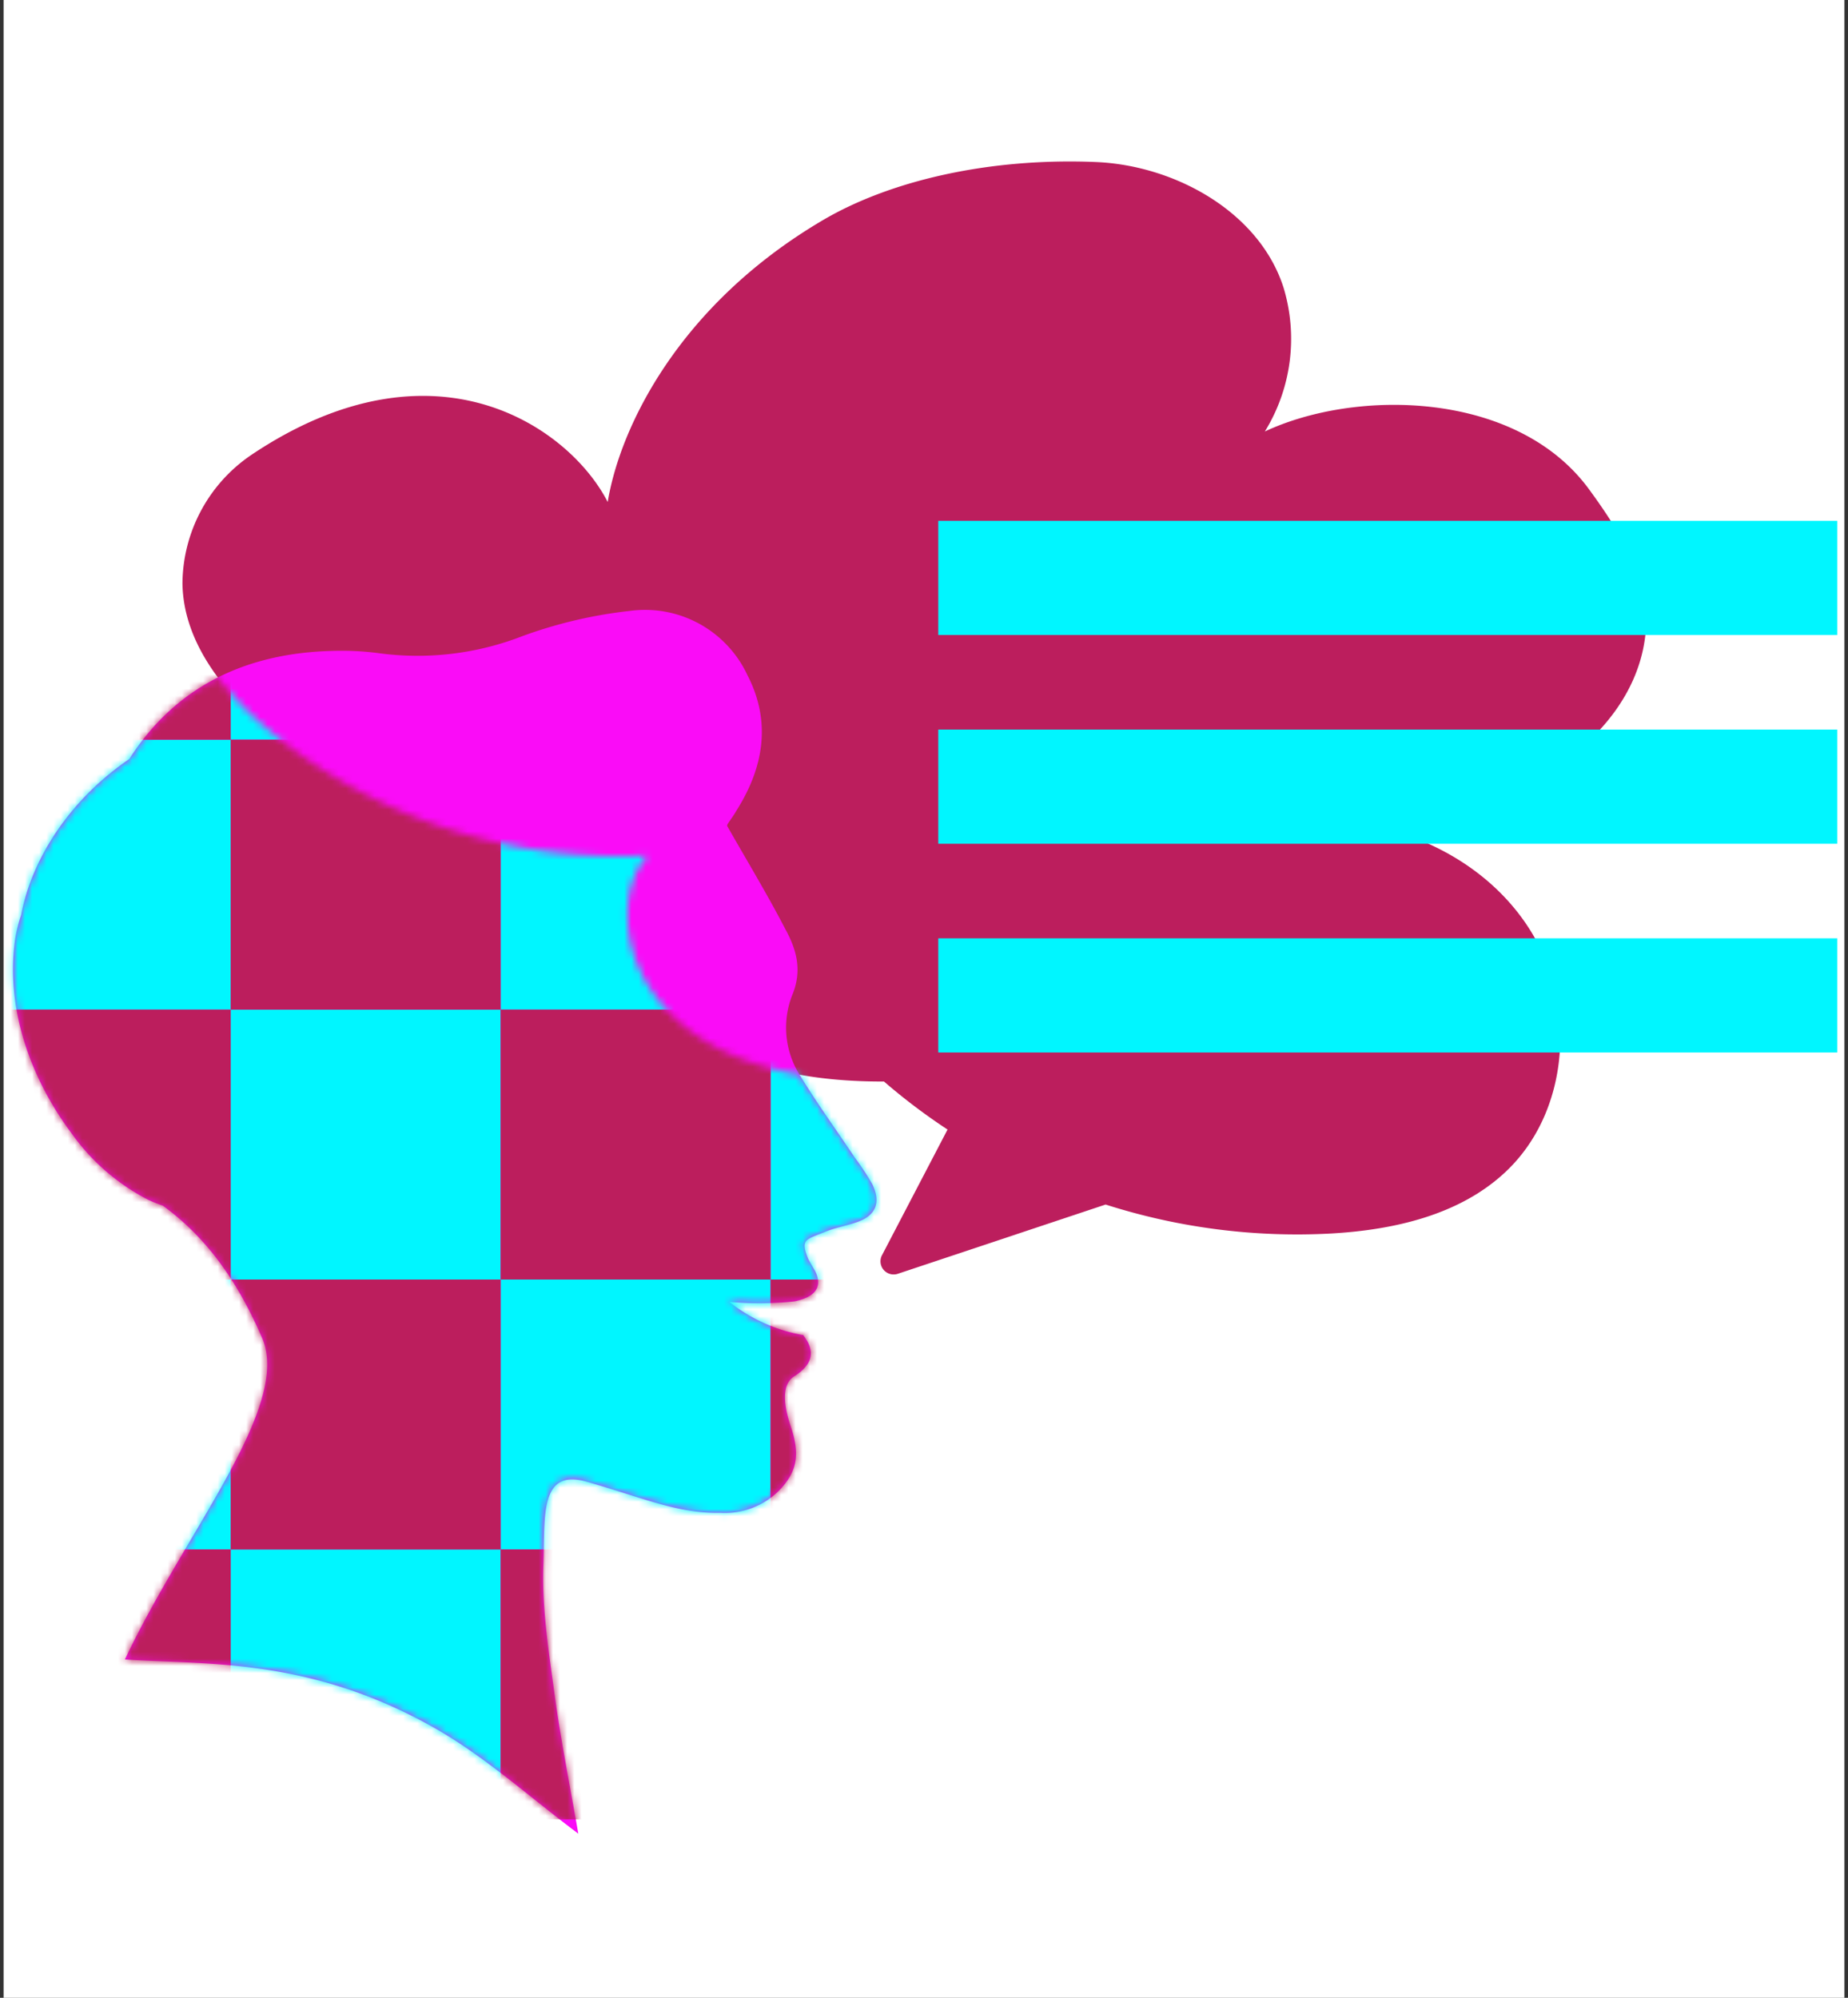 <svg xmlns="http://www.w3.org/2000/svg" width="259" height="280" fill="none"><rect width="100%" height="100%" fill="#333333" stroke="none"/><path fill="#fff" d="M.5 0h258v280H.5z"/><path fill="#BC1E5D" d="M222.746 68.632c-10.091-13.87-32.612-14.188-45.476-8.156a24.75 24.75 0 0 0 2.608-20.206c-3.41-10.574-15.193-17.089-26.275-17.56-14.824-.623-28.808 2.545-38.376 8.207-20.08 11.86-28.337 28.96-30.055 39.445-5.37-10.484-24.316-23.806-49.968-6.59a21.95 21.95 0 0 0-9.632 17.991c.115 8.449 6.095 15.69 12.635 21.033A77.25 77.25 0 0 0 90.81 119.91c-6.617 6.591-4.11 31.811 33.083 31.671a85 85 0 0 0 8.907 6.731l-9.225 17.686a1.845 1.845 0 0 0 2.214 2.545l29.163-9.721a88 88 0 0 0 31.645 4.059c8.818-.509 18.056-2.609 24.469-8.691 8.907-8.41 9.899-23.285 3.486-33.668s-19.086-16.058-31.301-15.511c9.797-.356 19.837-.763 28.909-4.478 9.072-3.716 17.152-11.452 18.399-21.186 1.018-7.558-3.308-14.544-7.812-20.715Z"/><path fill="#FA0CF7" d="M122.225 165.921a36 36 0 0 0-2.418-3.665c-2.544-3.817-5.267-7.558-7.634-11.452a12.48 12.48 0 0 1-1.145-11.324c1.438-3.448.611-6.362-.916-9.174-2.545-4.912-5.446-9.709-8.207-14.557q.02-.139.076-.267c.433-.649.903-1.272 1.272-1.934 3.818-6.057 4.848-12.457 1.489-18.946a15.83 15.83 0 0 0-16.541-8.97 64.2 64.2 0 0 0-15.053 3.55 40.5 40.5 0 0 1-19.875 2.391 40 40 0 0 0-6.744-.343c-11.872.305-21.81 4.822-28.413 15.154-8.398 5.726-13.691 14.061-15.154 21.86a20.6 20.6 0 0 0-.827 3.283c-1.413 9.569 2.035 19.456 7.85 27.255a30 30 0 0 0 10.765 9.365q1.006.473 2.061.827c6.515 4.721 10.74 11.198 13.92 18.54 4.161 9.581-10.739 27.102-19.226 45.068 11.121.777 25.678-.381 43.262 9.531 7.177 4.046 13.424 9.747 20.283 14.887-1.145-6.616-2.443-13.029-3.321-19.506-.815-5.993-1.782-12.063-1.578-18.056.242-6.972-.573-13.665 6.108-11.757 8.041 2.303 12.724 4.466 18.729 4.352a10.73 10.73 0 0 0 8.271-3.194c2.545-2.685 2.863-5.089 1.54-9.009-1.731-5.166-.153-6.489.471-6.896 2.684-1.718 3.028-3.55 1.348-5.739v-.063a23.1 23.1 0 0 1-10.395-4.657 47 47 0 0 0 9.11-.077c3.41-.687 3.894-2.43 2.825-4.402-.102-.166-.827-1.413-.904-1.591-1.132-2.786-.292-2.646 2.545-3.817 1.349-.547 2.825-.776 4.212-1.272 2.685-.866 3.537-2.736 2.214-5.395"/><mask id="a" width="122" height="163" x="1" y="94" maskUnits="userSpaceOnUse" style="mask-type:alpha"><path fill="#F0F" fill-rule="evenodd" d="M30.537 94.95c2.177 2.927 4.873 5.56 7.67 7.846A77.25 77.25 0 0 0 90.81 119.91c-5.83 5.808-4.577 26.082 21.254 30.72q.054.089.11.174c1.578 2.596 3.314 5.124 5.05 7.652a335 335 0 0 1 2.584 3.8 36 36 0 0 1 2.418 3.665c1.323 2.659.471 4.529-2.214 5.395-.628.224-1.274.394-1.918.563-.779.205-1.555.41-2.294.709-.358.148-.685.275-.979.389-2.039.793-2.555.994-1.566 3.428.077.178.802 1.425.904 1.591 1.069 1.972.585 3.715-2.825 4.402a47 47 0 0 1-9.11.077 23.1 23.1 0 0 0 10.395 4.657v.063c1.68 2.189 1.336 4.021-1.348 5.739-.624.407-2.202 1.73-.471 6.896 1.323 3.919 1.005 6.324-1.54 9.009a10.73 10.73 0 0 1-8.271 3.194c-4.477.085-8.22-1.095-13.166-2.656a210 210 0 0 0-5.564-1.696c-5.871-1.677-5.953 3.29-6.05 9.252-.014.821-.028 1.661-.057 2.505-.181 5.339.566 10.739 1.307 16.091q.137.984.27 1.965c.61 4.499 1.423 8.966 2.246 13.493.362 1.991.726 3.992 1.076 6.013-2.086-1.563-4.115-3.178-6.131-4.783-4.614-3.672-9.158-7.288-14.152-10.104-14.786-8.335-27.431-8.843-37.693-9.255-1.942-.078-3.799-.152-5.569-.276 2.692-5.697 6.028-11.35 9.197-16.72 6.824-11.561 12.87-21.806 10.03-28.349-3.182-7.341-7.406-13.818-13.92-18.539a19 19 0 0 1-2.062-.827 30 30 0 0 1-10.765-9.365c-5.815-7.8-9.263-17.686-7.85-27.255a20.5 20.5 0 0 1 .827-3.283c1.463-7.8 6.756-16.134 15.154-21.86 3.345-5.234 7.546-8.975 12.42-11.433Z" clip-rule="evenodd"/></mask><g mask="url(#a)"><path fill="#00F6FF" d="M-5.5 103.667h37.833V141.5H-5.5zm0 75.667h37.833v37.833H-5.5zm75.666-75.667h37.833V141.5H70.166zm0 75.667h37.833v37.833H70.166zM32.334 65.833h37.833v37.833H32.334zm0 75.667h37.833v37.833H32.334zm0 75.667h37.833V255H32.334zM108 65.833h37.833v37.833H108zm0 75.667h37.833v37.833H108zm0 75.667h37.833V255H108z"/><path fill="#BC1E5D" d="M32.334 103.667h37.833V141.5H32.334zm0 75.667h37.833v37.833H32.334zM108 103.667h37.833V141.5H108zm0 75.667h37.833v37.833H108zM70.166 65.833h37.833v37.833H70.166zm0 75.667h37.833v37.833H70.166zm0 75.667h37.833V255H70.166zM-5.5 65.833h37.833v37.833H-5.5zm0 75.667h37.833v37.833H-5.5zm0 75.667h37.833V255H-5.5z"/></g><path fill="#00F6FF" d="M257.5 73h-126v16h126zm0 29.256h-126v16h126zm0 29.256h-126v16h126z"/></svg>